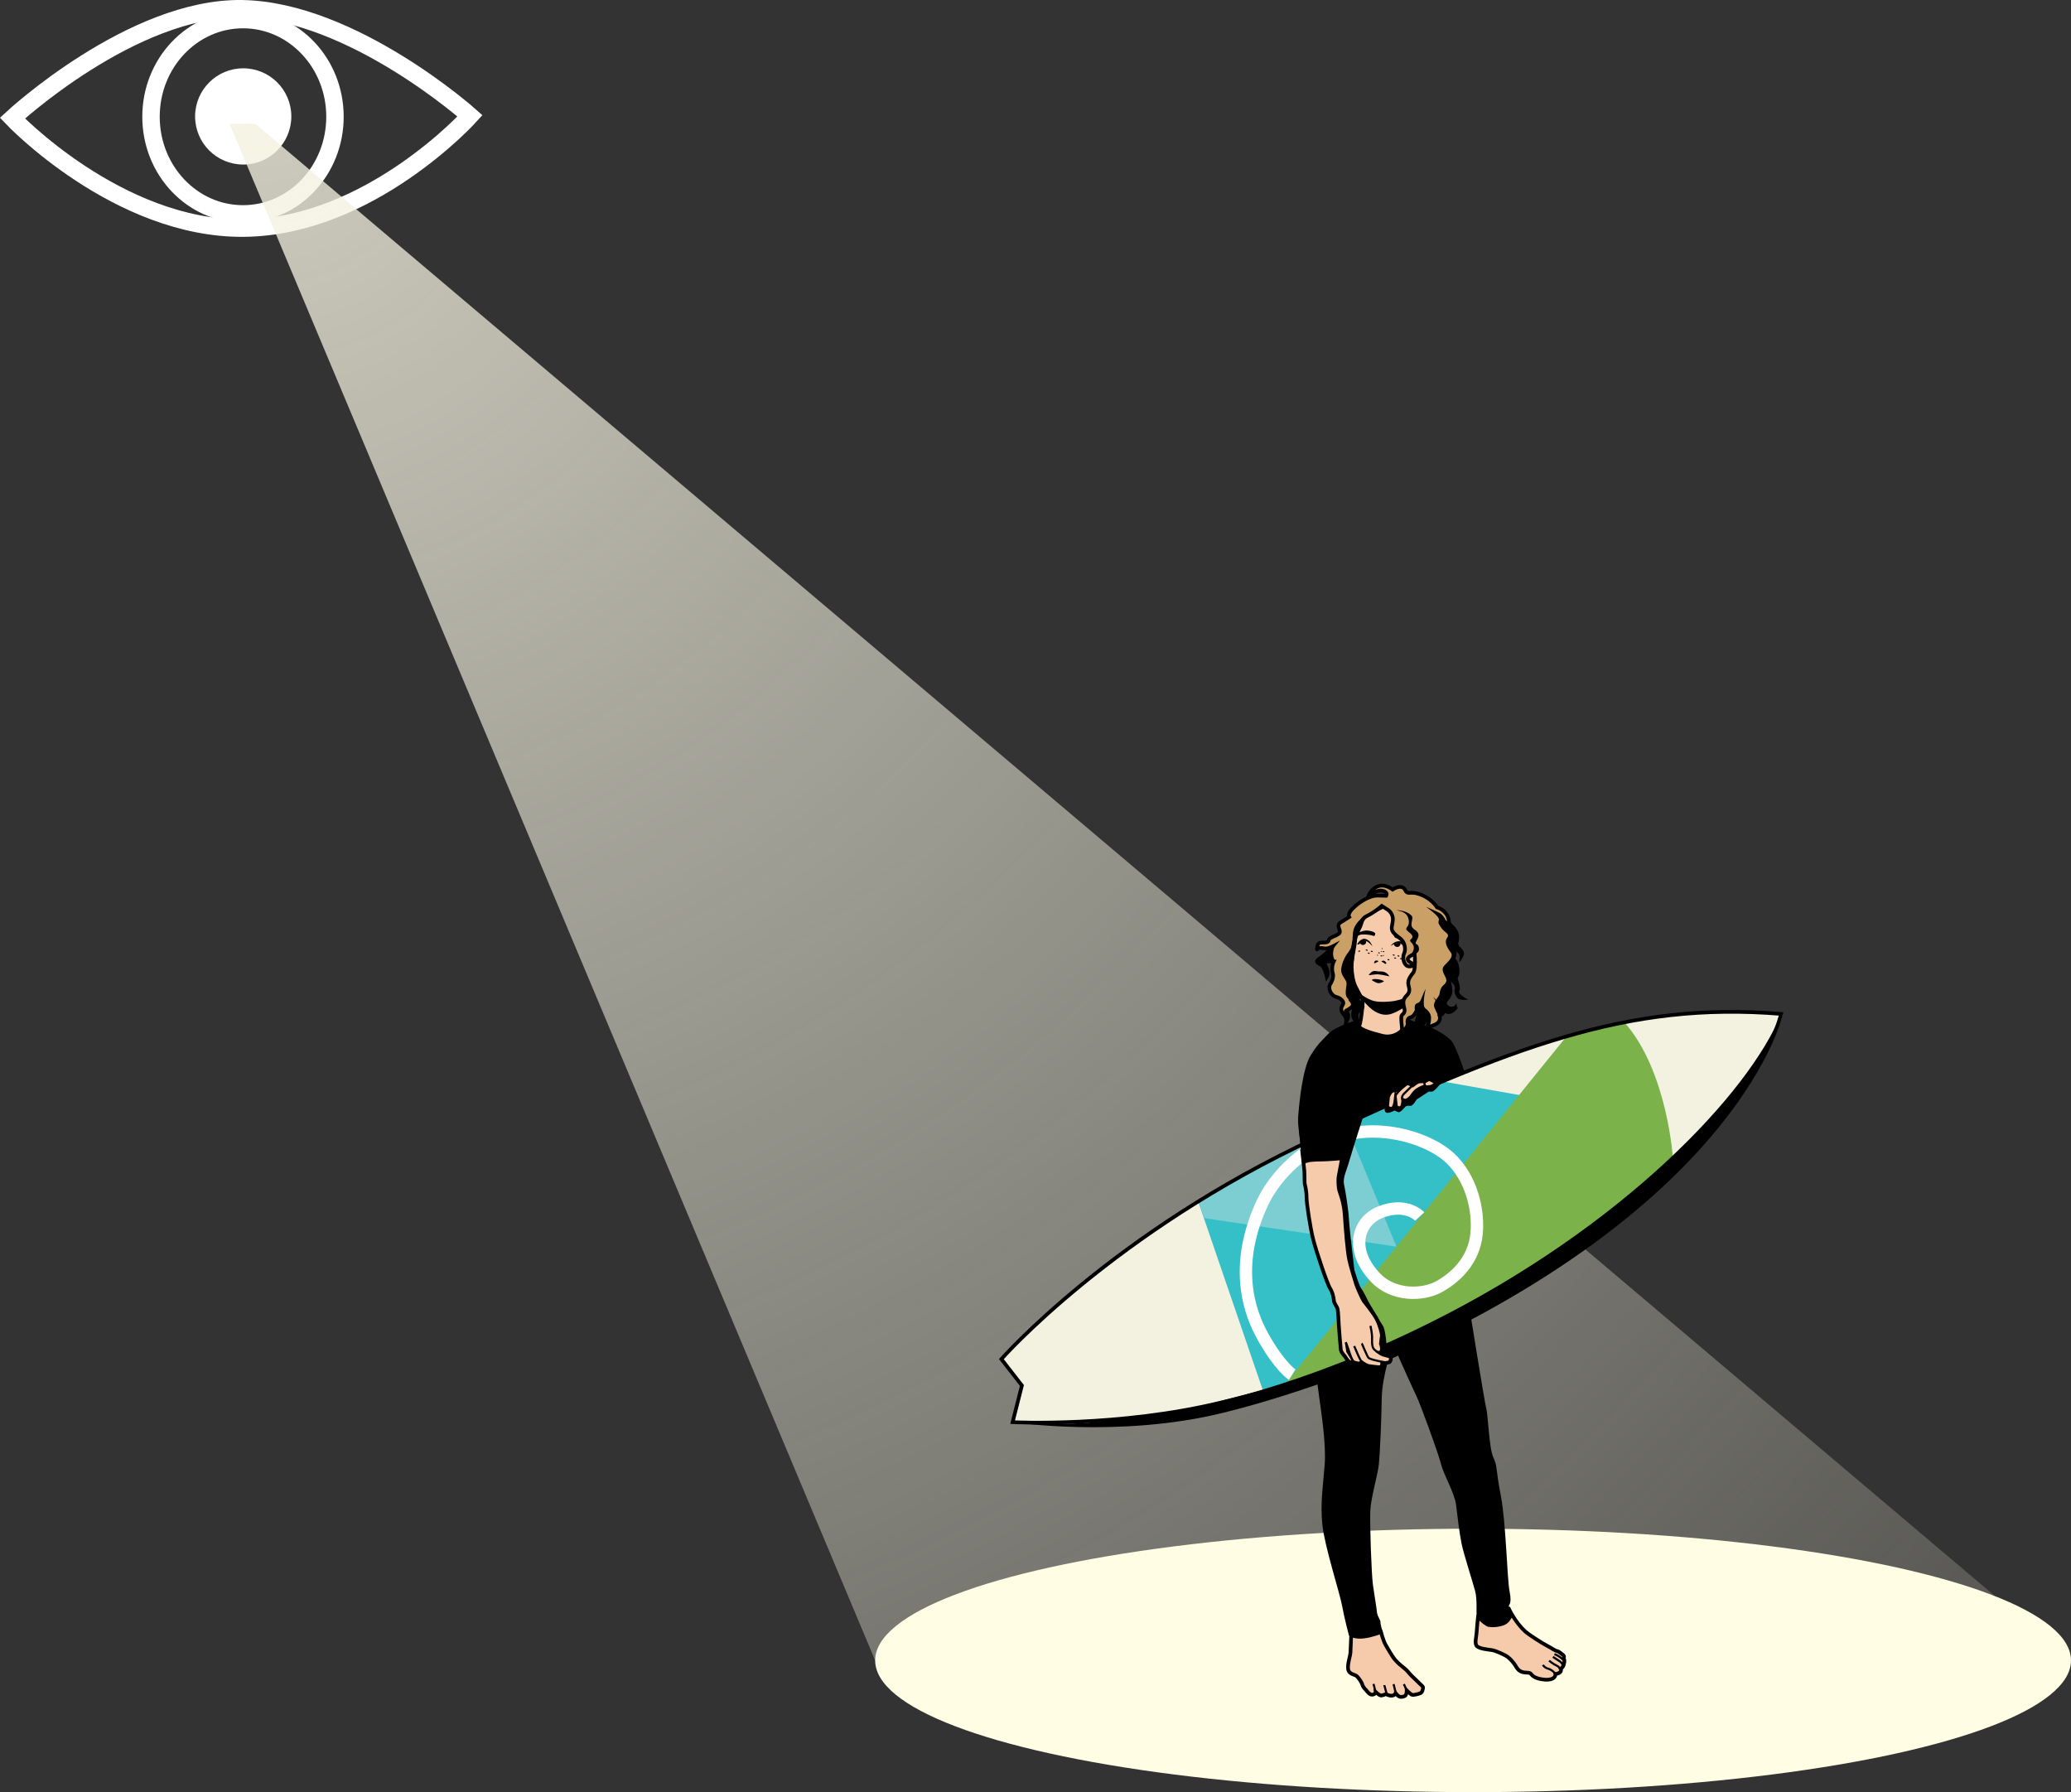 <?xml version="1.0" encoding="iso-8859-1"?>
<!-- Generator: Adobe Illustrator 25.0.1, SVG Export Plug-In . SVG Version: 6.00 Build 0)  -->
<svg version="1.1" id="Layer_1" xmlns="http://www.w3.org/2000/svg" xmlns:xlink="http://www.w3.org/1999/xlink" x="0px" y="0px"
	 viewBox="0 0 392.191 339.349" style="enable-background:new 0 0 392.191 339.349;" xml:space="preserve">
<rect x="0" y="0" width="392.191" height="339.349" fill="#333333" stroke="none"/>
<g>
	<g id="Auge_1_">
		<g>
			<circle style="fill:#FFFFFF;" cx="46.058" cy="22.046" r="9.111"/>
			
				<ellipse style="fill:none;stroke:#FFFFFF;stroke-width:3.3;stroke-miterlimit:10;" cx="46.016" cy="22.105" rx="17.419" ry="18.396"/>
			<path style="fill:none;stroke:#FFFFFF;stroke-width:3.3;stroke-miterlimit:10;" d="M2.345,22.371
				c0,0,22.67-21.043,43.496-20.718s43.17,20.284,43.17,20.284s-18.982,21.043-42.845,21.26
				S2.345,22.371,2.345,22.371z"/>
		</g>
	</g>
	<g>
		<radialGradient id="SVGID_1_" cx="50.343" cy="21.763" r="571.887" gradientUnits="userSpaceOnUse">
			<stop  offset="0" style="stop-color:#F3F1DF;stop-opacity:0.8"/>
			<stop  offset="1" style="stop-color:#F3F1DF;stop-opacity:0"/>
		</radialGradient>
		<polygon style="fill:url(#SVGID_1_);" points="43.467,23.435 165.731,314.409 392.191,314.409 48.344,23.435 		"/>
		<ellipse style="fill:#FFFDE3;" cx="278.961" cy="314.409" rx="113.23" ry="24.941"/>
	</g>
	<g>
		<g>
			<path style="fill:#F5CBAB;stroke:#000000;stroke-width:0.7;stroke-miterlimit:10;" d="M279.903,306.102
				c0,0-0.249,2.382-0.28,3.106c-0.032,0.724-0.453,2.084,0.107,2.543c0.56,0.459,2.077,0.598,2.797,0.702
				c0.721,0.104,2.526,0.927,3.017,1.312c0.491,0.384,1.156,1.118,1.493,1.713c0.337,0.595,0.683,0.973,1.328,1.146
				c0.645,0.173,1.306-0.015,1.58,0.359c0.274,0.375,0.783,0.791,2,0.994c1.956,0.325,2.681-0.326,2.608-1.015
				c0,0,1.232-0.036,1.05-0.942l0.424-0.513c0,0,0.444-1.082,0.083-1.48c0,0,0.292-0.462-0.275-0.777
				c0,0-0.699-0.61-0.988-0.623c-0.29-0.012-1.144-0.63-1.925-1.026c-0.78-0.397-3.436-2.076-4.129-2.717
				c-1.885-1.739-3.043-4.239-3.043-4.239L279.903,306.102z"/>
			<g>
				<path style="fill:none;stroke:#000000;stroke-width:0.4;stroke-miterlimit:10;" d="M294.552,316.961
					c0,0-0.544-0.76-1.34-0.978c-0.798-0.217-1.015-0.725-1.015-0.725"/>
				<path style="fill:none;stroke:#000000;stroke-width:0.4;stroke-miterlimit:10;" d="M295.348,316.129
					c0,0,0.111-0.436-0.542-0.725c-0.653-0.29-1.449-0.942-1.449-0.942"/>
				<path style="fill:none;stroke:#000000;stroke-width:0.4;stroke-miterlimit:10;" d="M296.027,315.506
					c0,0-0.135-0.609-0.715-0.972c-0.579-0.362-1.231-0.797-1.231-0.797"/>
				<path style="fill:none;stroke:#000000;stroke-width:0.4;stroke-miterlimit:10;" d="M296.219,314.426
					c0,0-1.051-0.979-1.848-1.196"/>
			</g>
		</g>
		<g>
			<path style="fill:#F5CBAB;stroke:#000000;stroke-width:0.7;stroke-miterlimit:10;" d="M261.488,308.969
				c0,0,0.532,1.862,0.875,2.428c0.343,0.567,1.249,2.261,1.893,2.963c0.644,0.702,1.058,1.026,1.71,1.546
				c0.651,0.518,0.76,0.829,1.347,1.406c0.588,0.577,1.296,1.22,1.53,1.476
				c0.235,0.255,0.652,0.518,0.641,0.763c-0.011,0.244-0.102,0.914-0.538,1.079
				c-0.436,0.165-1.367,0.43-1.665,0.234c-0.297-0.197-0.884-0.774-0.884-0.774s0.021,0.92-0.415,1.085
				c-0.436,0.165-0.806,0.21-1.103,0.013c-0.298-0.197-0.588-0.577-0.588-0.577s-0.077,0.364-0.633,0.462
				c-0.555,0.098-1.212-0.298-1.212-0.298s-0.689,0.338-0.992,0.264c-0.303-0.075-0.952-0.655-0.952-0.655
				s0.003,0.453-0.666,0.516c-0.491,0.046-1.156-0.9-1.156-0.9s-0.532-0.453-0.69-1.011
				c-0.16-0.558-0.798-1.383-1.093-1.641c-0.295-0.257-1.457-0.308-1.598-1.295
				c-0.141-0.987,0.415-2.494,0.444-3.167c0.029-0.673,0.155-3.548,0.155-3.548L261.488,308.969z"/>
			<g>
				
					<line style="fill:none;stroke:#000000;stroke-width:0.4;stroke-miterlimit:10;" x1="266.397" y1="320.09" x2="265.854" y2="318.894"/>
				
					<line style="fill:none;stroke:#000000;stroke-width:0.4;stroke-miterlimit:10;" x1="264.268" y1="320.38" x2="263.905" y2="318.894"/>
				<path style="fill:none;stroke:#000000;stroke-width:0.4;stroke-miterlimit:10;" d="M262.616,320.777
					c0,0-0.463-1.587-0.463-1.686"/>
				
					<line style="fill:none;stroke:#000000;stroke-width:0.4;stroke-miterlimit:10;" x1="260.501" y1="320.384" x2="260.104" y2="318.861"/>
			</g>
		</g>
		<path d="M277.943,245.619c0,0,3.205,20.032,3.526,21.159c0.322,1.126,0.535,7.56,1.329,9.201
			c0.793,1.64,0.407,1.994,1.415,7.227c1.008,5.234,1.168,15.743,1.677,18.235
			c0.51,2.494-0.353,2.456-0.123,2.837c0.231,0.381,0.794,1.641,0.53,2.001c-0.262,0.359-0.407,0.847-1.169,1.308
			c-0.76,0.461-2.874,0.74-3.597,0.338c-0.724-0.402-1.796-1.314-1.892-1.936
			c-0.097-0.622,0.134-3.083-0.289-4.708c-0.423-1.624-2.167-7.013-2.573-9.008
			c-0.407-1.994-0.766-5.099-1.039-7.335c-0.274-2.236-2.349-5.662-2.874-7.786
			c-0.526-2.123-3.952-11.416-4.632-12.805c-0.681-1.389-2.933-6.429-2.933-6.429l-1.488-3.432
			c0,0-2.084,5.995-2.143,10.193c-0.059,4.198-0.334,10.488-0.547,12.579c-0.215,2.091-1.508,6.236-1.62,8.826
			c-0.114,2.589,0.216,12.056,0.5,14.046c0.283,1.989,0.678,4.292,0.763,5.16
			c0.085,0.869,0.682,1.389,0.66,1.883c-0.021,0.493,0.476,2.058,0.476,2.058s-4.537,2.026-6.446,0.46
			c0,0-0.91-3.435-1.306-5.676c-0.398-2.241-3.283-11.14-3.723-15.236c-0.44-4.096,0.142-7.531,0.437-11.472
			c0.296-3.941-0.677-9.975-1.002-12.461c-0.192-1.473-1.262-9.322-1.262-9.322L277.943,245.619z"/>
		<path d="M266.01,192.731c0,0,2.477,0.966,4.389,1.631c1.769,0.615,3.48,1.734,4.406,2.66
			c0.926,0.926,2.963,7.189,2.963,7.189l-9.397,14.72l-7.685-1.157l-3.609-2.823l-1.435-2.407l-1.481,7.129
			c0,0-3.334,0.277-5.092,0.277c-1.76,0-2.222,0.833-2.222,0.37c0-0.462-1.127-6.568-1.018-8.518
			c0.185-3.332,0.926-9.535,2.314-11.849c1.388-2.315,2.172-2.872,3.469-4.261c1.297-1.389,6.13-2.883,6.485-2.744
			c0.786,0.309,1.898,2.005,4.953,2.375C266.102,195.693,266.01,194.953,266.01,192.731z"/>
		<g>
			<g>
				<path style="fill:#F3F1DF;" d="M337.602,191.951c0,0-7.749,34.214-73.574,63.839c0,0-16.312,6.812-32.254,10.723
					c-19.627,4.814-39.708,2.743-39.708,2.743l1.759-6.944l-3.888-4.999c0,0,21.201-24.071,59.528-41.846
					C286.587,198.251,308.347,189.544,337.602,191.951z"/>
				<g>
					<defs>
						<path id="SVGID_2_" d="M337.602,191.951c0,0-7.777,35.181-73.602,64.806c0,0-16.183,4.792-32.126,8.702
							c-19.626,4.815-39.809,3.796-39.809,3.796l1.759-6.944l-3.888-4.999c0,0,21.201-24.071,59.528-41.846
							C286.587,198.251,308.347,189.544,337.602,191.951z"/>
					</defs>
					<clipPath id="SVGID_3_">
						<use xlink:href="#SVGID_2_"  style="overflow:visible;"/>
					</clipPath>
					<path style="clip-path:url(#SVGID_3_);fill:#F3F1DF;" d="M291.59,264.627c-0.555-0.833,58.048-44.439,57.214-67.769
						c-0.585-16.385-51.964-19.195-47.493-2.221c4.201,15.946-7.464,28.167-22.035,35.273
						c-10.623,5.181-39.623,44.069-39.623,44.069L291.59,264.627z"/>
					<g style="clip-path:url(#SVGID_3_);">
						<polygon style="fill:#35C0C8;" points="290.405,207.824 221.121,195.583 215.245,210.762 222.345,214.189 
							243.645,276.374 						"/>
						<path style="fill:#7BB24A;" d="M316.845,219.738c0,0-0.979-16.933-9.303-26.237c0,0-10.527,2.817-11.139,3.061
							l-54.31,67.081c0,0,31.5-12.159,42.517-19.015C295.628,237.774,314.398,222.554,316.845,219.738z"/>
						<polygon style="fill:#7DCED3;" points="251.234,204.07 264.455,236.06 228.06,230.659 224.222,219.494 						"/>
						<path style="fill:none;stroke:#FFFFFF;stroke-width:2.34;stroke-miterlimit:10;" d="M268.861,230.347
							c0,0-2.611-2.856-7.671-0.735c-3.795,1.591-5.853,6.8-0.775,12.241c3.428,3.673,9.059,3.427,11.997,1.837
							c2.938-1.591,6.734-4.796,7.222-10.16c0.408-4.489-0.98-10.446-5.06-14.281
							c-3.54-3.328-12.2-6.529-20.523-4.203c-8.324,2.326-13.22,8.936-14.934,12.608
							c-1.714,3.673-6.261,14.289,0.123,25.583c3.182,5.631,5.468,7.06,5.468,7.06"/>
					</g>
				</g>
				<path style="fill:none;stroke:#000000;stroke-width:0.7;stroke-miterlimit:10;" d="M337.296,191.99
					c0,0-7.777,35.181-73.601,64.807c0,0-16.185,4.793-32.126,8.702c-19.627,4.815-39.81,3.795-39.81,3.795
					l1.76-6.943l-3.888-4.999c0,0,21.2-24.071,59.529-41.846C286.281,198.29,308.041,189.583,337.296,191.99z"/>
				<path d="M337.296,191.99c0,0-7.777,35.181-73.601,64.807c0,0-16.185,6.829-32.126,10.739
					c-19.627,4.814-39.81,1.758-39.81,1.758s32.033,4.537,78.972-18.794
					C307.373,232.288,331.279,206.896,337.296,191.99z"/>
			</g>
			<g id="schatten_2_">
				<path d="M250.363,226.338l0.279-13.425l1.944-2.406l5.924-0.185c0,0-2.592,8.054-3.055,9.721
					c-0.463,1.666-1.204,2.963-0.925,4.258c0.277,1.296,0.833,4.722,0.925,6.573
					c0.093,1.852,1.019,9.536,1.019,9.536l-1.204,1.111L250.363,226.338z"/>
				<path d="M259.436,246.983c0.371,0.555,1.852,3.24,2.407,3.98c0.555,0.741,0.741,3.889,0.741,3.889l-3.148,1.018
					l-3.611-6.111l-0.184-8.332l0.834-1.018c0,0,0.832,2.962,1.388,3.703
					C258.418,244.854,259.066,246.428,259.436,246.983z"/>
			</g>
			<path id="schatten_1_" d="M272.675,205.322c0,0-1.018,1.389-1.574,1.389c-0.555,0-0.555,0-0.555,0l-2.269,1.481
				c0,0-0.741,1.297-1.204,1.204c-0.462-0.092-0.879,0.093-0.879,0.093s-0.972,1.204-1.342,1.111
				c-0.37-0.092-0.741-0.324-0.741-0.324s-1.112,0.602-1.574,0.417c-0.463-0.185-0.325-1.157-0.325-1.157
				l10.739-5.417L272.675,205.322z"/>
		</g>
		<g>
			<path style="fill:#F5CBAB;stroke:#000000;stroke-width:0.7;stroke-miterlimit:10;" d="M262.861,207.667l-0.184,1.851
				c0,0,0.184,0.432,0.801,0.432c0.617,0,0.772-1.358,0.772-1.358l0.123,1.049c0,0,0.03,0.185,0.71,0.185
				c0.679,0,0.648-1.512,0.648-1.512c0.463,0.232,0.741,0,1.111-0.231c0.418-0.262,0.709-0.91,1.203-1.404
				c0.494-0.494,1.697-0.957,1.697-0.957c0.123,0.308,0.71,0.092,1.08,0.092s1.297-0.679,1.297-0.679
				s-1.342-0.972-1.667-0.741c-0.324,0.232-0.648,0.37-0.648,0.37s-0.88-0.046-1.204,0.046
				c-0.325,0.092-1.065,0.694-1.065,0.694s-0.856-0.411-1.018-0.37c-0.371,0.093-1.62,1.25-1.62,1.25
				s-0.972,0-1.342,0.231C263.185,206.849,262.861,207.667,262.861,207.667z"/>
			<path style="fill:none;stroke:#000000;stroke-width:0.4;stroke-miterlimit:10;" d="M265.639,208.315
				c0,0-0.416-0.509,0.186-1.157c0.384-0.414,1.712-1.651,1.712-1.651"/>
			<path style="fill:none;stroke:#000000;stroke-width:0.4;stroke-miterlimit:10;" d="M264.25,208.963
				c0,0-0.093-1.389,0.139-1.712c0.232-0.325,0.833-1.018,0.833-1.018"/>
			<path style="fill:none;stroke:#000000;stroke-width:0.4;stroke-miterlimit:10;" d="M270.129,205.954
				c0,0-0.555-0.617-0.324-1.188"/>
		</g>
		<g>
			<path style="fill:#F5CBAB;stroke:#000000;stroke-width:0.7;stroke-miterlimit:10;" d="M263.294,256.858
				c0,0-1.115-0.264-1.357-0.355c-0.37-0.139-0.695-0.37-0.695-0.37c0.856-0.209,0.262-1.682,0.262-1.682
				s0.124-1.234,0.186-1.481c0.061-0.247-0.309-1.852-0.926-3.087c-0.617-1.234-2.283-3.209-2.53-3.579
				c-0.248-0.37-1.142-2.33-1.389-3.071c-0.247-0.741-1.08-3.498-1.327-4.644
				c-0.385-1.79-0.679-5.864-0.864-8.58c-0.185-2.716-1.05-4.382-1.111-4.937c-0.062-0.555-0.185-1.667,0-2.531
				s0.618-3.333,0.618-3.333l-7.546-1.157c0,0,0.325,2.824,0.387,3.626c0.061,0.802,0,2.345,0.123,2.715
				c0.123,0.371,0.308,1.482,0.308,2.469c0,0.988,0.679,5.555,1.235,7.777c0.555,2.222,2.653,8.456,3.209,9.32
				c0.555,0.864,0.679,1.914,0.741,2.407c0.061,0.494,0.555,0.987,0.679,1.481
				c0.123,0.494,0.185,2.346,0.247,3.271c0.062,0.926,0.308,3.95,0.369,4.444c0.062,0.494,0.464,0.88,0.711,1.188
				s0.463,0.833,0.926,1.111c0.191,0.115,0.648,0.046,0.648,0.046s0.788,0.277,1.066,0.277
				c0.277,0,0.601-0.215,0.601-0.215s0.834,0.586,1.249,0.679c0.417,0.092,1.898,0.232,1.898,0.232
				s0.787,0.139,0.741-0.741c0,0,1.018-0.046,1.297-0.185C263.324,257.815,263.493,257.382,263.294,256.858z"/>
			<path d="M256.52,207.636c0,0-1.157,6.111-1.249,6.759c-0.093,0.648-1.111,5.277-1.111,5.277
				s-2.732,0.231-3.426,0.231c-0.694,0-2.499,0.046-2.916,0.186c-0.417,0.139-1.204,0.277-1.204,0.277
				s-0.462-4.397-0.555-5.786c-0.093-1.389-0.325-2.731,0.046-4.953c0.369-2.222,9.767-0.278,9.767-0.278
				L256.52,207.636z"/>
			<g>
				<path style="fill:none;stroke:#000000;stroke-width:0.4;stroke-miterlimit:10;" d="M262.43,257.969
					c0,0-2.469-0.37-3.21-0.802c-0.283-0.165-1.234-2.685-1.357-2.777"/>
				<path style="fill:none;stroke:#000000;stroke-width:0.4;stroke-miterlimit:10;" d="M257.924,257.907
					c-0.433-0.432-0.919-1.781-1.482-3.024"/>
				<path style="fill:none;stroke:#000000;stroke-width:0.4;stroke-miterlimit:10;" d="M256.258,257.722
					c-0.433-0.432-0.857-2.337-1.419-3.58"/>
				<polyline style="fill:none;stroke:#000000;stroke-width:0.4;stroke-miterlimit:10;" points="256.318,257.846 
					255.147,255.932 254.9,254.328 				"/>
				<path style="fill:none;stroke:#000000;stroke-width:0.4;stroke-miterlimit:10;" d="M259.529,251.056
					c0,0,0.308,1.419,0.308,2.161c0,0.315-0.123,1.79,0.37,2.283c0.494,0.494,1.034,0.673,1.034,0.673"/>
			</g>
		</g>
		<g>
			<path style="fill:#F5CBAB;stroke:#000000;stroke-width:0.7;stroke-miterlimit:10;" d="M257.54,175.324l-1.446,3.386
				c0,0-0.981,0.805-0.993,1.616c-0.011,0.812-0.275,3.302-0.042,3.404c0.233,0.102,0.609,0.103,0.609,0.103
				s0.243,3.29,2.451,5.322c0,0-0.266,3.998-0.694,5.052c-0.269,0.663,2.382,1.447,4.39,1.939
				c1.312,0.321,2.693-0.068,3.646-1.025l0.616-1.924c0,0,0.717-0.728,0.678-1.611
				c-0.04-0.883-0.128-2.588-0.128-2.588s0.773-0.495,1.384-1.519c0.569-0.956,0.764-1.937,0.764-1.937
				s1.044,0.489,1.443-1.133c0.399-1.623-0.114-8.97-0.114-8.97l-6.022-4.855l-5.795,2.924L257.54,175.324z"/>
			<g>
				<g>
					<g>
						<path d="M259.798,185.605c0.075-0.455,2.061-0.119,2.287,0.225c0,0-0.643,0.41-1.123,0.329
							C260.482,186.078,259.798,185.605,259.798,185.605z"/>
						<path d="M259.244,184.662c-0.139-0.046,0.44-0.67,0.831-0.776c0.294-0.08,0.942,0.055,0.942,0.055
							s0.666-0.002,0.942,0.055c0.786,0.164,1.164,0.887,1.164,0.887s-1.109-0.277-2.106-0.388
							C260.59,184.448,259.244,184.662,259.244,184.662z"/>
					</g>
					<path d="M260.996,182.059c0.149-0.153-0.742-0.414-0.776,0.257c-0.01,0.198,0.297,0.015,0.522-0.112
						C260.879,182.127,260.915,182.143,260.996,182.059z"/>
					<path d="M262.459,182.224c-0.291-0.416-0.655-0.368-0.831-0.166c-0.052,0.061,0.376,0.199,0.461,0.294
						C262.317,182.607,262.684,182.545,262.459,182.224z"/>
					<path d="M257.955,189.195c0.085,0.075-0.942-1.402-0.942-1.402s1.829,1.413,3.159,1.746
						c1.265,0.316,3.313,0.104,3.907,0c0.822-0.143,2.354-0.698,2.354-0.698l0.229,1.416c0,0-1.829,1.309-3.202,1.729
						c-0.891,0.272-1.872,0.248-3.111-0.478C259.112,190.784,257.955,189.195,257.955,189.195z"/>
				</g>
				<g>
					<path d="M255.934,177.872c0,0,1.054-1.243,1.453-1.343c0.333-0.083,0.955-0.438,1.829-0.291
						c0.303,0.051,0.817,0.118,1.164,0.416c0.103,0.088,0.063,0.732-0.374,0.54
						c-0.561-0.245-1.665-0.265-2.175-0.238C257.344,176.981,255.934,177.872,255.934,177.872z"/>
					<path d="M264.158,176.986c-0.097-0.007-0.178,0.078-0.165,0.175c0.058,0.428,0.396,0.549,1.061,0.57
						c0.755,0.024,1.946-0.132,2.533,0.117c0.526,0.223,1.19,0.511,1.19,0.511s-0.853-0.972-1.692-1.217
						c-0.838-0.245-1.064-0.085-1.504-0.081C265.233,177.063,264.494,177.011,264.158,176.986z"/>
					<g>
						<path d="M263.332,179.112c0,0,0.68-0.97,1.721-0.884c0.895,0.074,1.287,1.388,1.458,1.475
							c0.17,0.085,0.336,0.133,0.336,0.133s-0.546-0.387-0.772-0.514c-0.229-0.127-0.828-0.745-1.069-0.769
							C264.332,178.488,263.332,179.112,263.332,179.112z"/>
						<path d="M265.117,178.448c0.059,0.093,0.091,0.203,0.086,0.32c-0.015,0.316-0.304,0.559-0.643,0.543
							s-0.603-0.287-0.587-0.603"/>
					</g>
					<g>
						<path d="M257.014,178.822c0,0,0.547-1.147,1.455-1.046c0.409,0.045,0.747,0.335,0.909,0.5
							c0.192,0.196,0.546,0.909,0.546,0.909s-0.71-0.74-0.873-0.83c-0.309-0.17-1.036-0.489-1.582,0.375
							C257.368,178.89,257.014,178.822,257.014,178.822z"/>
						<path d="M257.502,178.386c0.005,0.309,0.278,0.554,0.61,0.549s0.599-0.26,0.594-0.569
							c-0.001-0.084-0.023-0.163-0.06-0.234l-0.574-0.06L257.502,178.386z"/>
					</g>
				</g>
				<g>
					<path d="M257.597,180.069c0.005,0.06-0.08,0.125-0.191,0.146c-0.11,0.02-0.202-0.011-0.206-0.07
						c-0.003-0.06,0.083-0.124,0.192-0.146C257.501,179.979,257.593,180.01,257.597,180.069z"/>
					<path d="M261.712,180.176c-0.01,0.038-0.07,0.057-0.132,0.041s-0.104-0.06-0.095-0.099
						c0.01-0.038,0.068-0.058,0.13-0.042S261.721,180.138,261.712,180.176z"/>
					<path d="M261.309,180.47c-0.014,0.055-0.095,0.082-0.185,0.059c-0.088-0.022-0.148-0.085-0.134-0.14
						c0.014-0.055,0.097-0.081,0.185-0.059C261.264,180.353,261.323,180.416,261.309,180.47z"/>
					<path d="M261.853,179.649c-0.01,0.038-0.068,0.057-0.13,0.042c-0.062-0.016-0.104-0.06-0.095-0.099
						c0.01-0.038,0.068-0.058,0.13-0.042C261.82,179.566,261.863,179.611,261.853,179.649z"/>
					<path d="M262.168,180.234c-0.014,0.054-0.094,0.079-0.181,0.057c-0.086-0.022-0.144-0.082-0.131-0.136
						c0.013-0.053,0.094-0.079,0.18-0.057C262.123,180.12,262.182,180.181,262.168,180.234z"/>
					<path d="M262.09,180.948c-0.01,0.039-0.068,0.058-0.13,0.042c-0.062-0.016-0.104-0.059-0.095-0.099
						c0.01-0.038,0.068-0.058,0.13-0.042C262.057,180.865,262.099,180.909,262.09,180.948z"/>
					<path d="M261.765,181.039c-0.014,0.056-0.1,0.083-0.19,0.06c-0.09-0.023-0.152-0.087-0.138-0.143
						c0.014-0.056,0.1-0.083,0.19-0.06C261.717,180.918,261.779,180.983,261.765,181.039z"/>
					<path d="M260.982,180.902c-0.01,0.038-0.069,0.057-0.131,0.042c-0.062-0.016-0.104-0.06-0.095-0.099
						c0.01-0.039,0.068-0.058,0.13-0.042C260.949,180.819,260.992,180.863,260.982,180.902z"/>
					<path d="M259.009,179.956c-0.015,0.059-0.113,0.085-0.218,0.059c-0.104-0.026-0.178-0.096-0.163-0.155
						c0.015-0.058,0.113-0.085,0.217-0.058C258.95,179.828,259.024,179.898,259.009,179.956z"/>
					<path d="M259.399,180.537c-0.015,0.059-0.112,0.086-0.218,0.059s-0.178-0.096-0.163-0.155
						c0.015-0.058,0.111-0.085,0.217-0.058C259.34,180.41,259.413,180.479,259.399,180.537z"/>
					<path d="M259.963,180.198c-0.015,0.059-0.114,0.085-0.218,0.059c-0.106-0.027-0.18-0.097-0.165-0.156
						c0.015-0.058,0.113-0.085,0.219-0.058C259.904,180.07,259.978,180.139,259.963,180.198z"/>
					<path d="M264.119,180.895c-0.015,0.06-0.112,0.086-0.218,0.059c-0.106-0.027-0.178-0.095-0.163-0.155
						c0.015-0.058,0.111-0.085,0.217-0.058C264.061,180.767,264.134,180.837,264.119,180.895z"/>
					<path d="M264.393,181.462c-0.015,0.059-0.112,0.085-0.217,0.058c-0.106-0.027-0.18-0.096-0.165-0.155
						c0.015-0.059,0.113-0.085,0.219-0.059C264.336,181.333,264.408,181.403,264.393,181.462z"/>
					<path d="M265.505,181.601c-0.015,0.059-0.113,0.085-0.218,0.059c-0.106-0.027-0.178-0.096-0.164-0.155
						c0.015-0.058,0.112-0.085,0.217-0.058C265.446,181.473,265.519,181.543,265.505,181.601z"/>
					<path d="M265.018,181.067c-0.015,0.058-0.112,0.085-0.217,0.058c-0.106-0.027-0.178-0.096-0.163-0.154
						c0.015-0.059,0.111-0.086,0.217-0.059C264.961,180.938,265.033,181.008,265.018,181.067z"/>
					<path d="M266.059,180.919c-0.015,0.059-0.113,0.085-0.218,0.058c-0.106-0.027-0.179-0.096-0.164-0.155
						c0.015-0.059,0.112-0.086,0.218-0.059C266.001,180.79,266.074,180.859,266.059,180.919z"/>
					<path d="M263.135,181.767c-0.015,0.059-0.113,0.085-0.218,0.059c-0.106-0.027-0.179-0.097-0.164-0.155
						c0.015-0.058,0.113-0.085,0.218-0.058C263.076,181.639,263.15,181.709,263.135,181.767z"/>
				</g>
			</g>
			<g>
				<path style="fill:#CBA067;stroke:#000000;stroke-width:0.7;stroke-miterlimit:10;" d="M274.263,190.827
					c-1.168-0.718-0.329-1.557-0.329-1.557s0.779-0.75,0.759-1.652c-0.02-0.903-0.324-1.775-0.324-1.775
					s0.028-1.039,0.198-0.991c-0.059-0.738,0.311-0.365,0.946-0.86c-0.02-0.032-0.047-0.062-0.064-0.094
					c-0.288-0.538-0.282-1.075-0.173-1.656c-0.108,0.574-0.017-0.036-0.022-0.18
					c-0.003-0.091-0.008-0.181-0.017-0.273c0.011,0.099,0.018,0.166,0.024,0.218
					c-0.069-0.503,0.199-0.993,0.226-1.5c0.031-0.571-0.061-1.083,0.291-1.458
					c-0.05-0.027-0.079-0.042-0.079-0.042s0.49-1.443,0.136-2.348c-0.391-0.997-1.106-1.294-1.351-1.8
					c-0.221-0.451-0.037-1.062-0.674-1.893c-0.714-0.927-1.669-1.151-1.669-1.151s-1.19-2.021-3.968-2.682
					c-1.073-0.255-1.7,0.24-2.032-0.519c-0.612-1.399-2.417-0.188-2.417-0.188s-1.284-0.978-2.491-0.685
					c-1.598,0.388-2.111,1.961-2.111,1.961s1.488-1.273,2.659-1.041c1.171,0.232,0.728,0.962,0.728,0.962
					s0,0-1.619-0.036c-1.619-0.036-3.637,1.345-4.713,2.433c-1.075,1.087-0.688,1.622-0.688,1.622
					s-0.58,0.404-1.524,0.961c-0.943,0.557-0.262,1.099-0.229,1.822c0.034,0.724-2.06,0.971-2.109,1.598
					c-0.049,0.627-1.02,0.371-1.661,0.502c-0.641,0.13-0.566,1.487-0.545,1.218
					c0.021-0.269,0.743-0.303,1.364-0.164c0.619,0.139,1.584-0.366,1.584-0.366l-0.523,0.629
					c0,0-0.98,1.004-1.931,1.651c-0.951,0.647-0.421,0.778,0.268,1.192c0.689,0.414,1.086,2.247,1.086,2.247
					s0.364-0.612-0.009-1.553c-0.035-0.086-0.074-0.172-0.121-0.259c-0.549-1.034-0.281-1.013,0.263-1.06
					c0.544-0.048,1.171,0,1.171,0s-0.527,1.076-0.174,2.239c0.163,0.544-0.007,1.316-0.45,1.987
					c-0.594,0.9,0.195,2.264,1.073,2.477c0.834,0.203,1.486,0.835,1.363,1.276
					c-0.125,0.441-0.867,0.992,0.108,2.08c0.585,0.652,0.425,1.475,0.425,1.475s0.725-1.205,0.229-1.784
					c-0.495-0.579-0.433-0.214,0.614-0.943c1.048-0.729-0.194-1.721-0.194-1.721s0.909,0.658,1.015,1.025
					c0.131,0.453-0.477,1.428-0.313,2.267c0.196,1.002,0.921,1.124,0.921,1.124s-0.891-1.648,0.337-2.364
					c1.227-0.715,0.02-1.274-0.573-1.77c-0.591-0.497,0.636-0.888,0.636-0.888l-0.842-1.631
					c-0.535-0.971-0.776-2.727-0.781-3.835c-0.005-1.036,0.23-2.465,0.282-3.511
					c0.065-1.303,0.75-3.071,1.087-3.624c0.687-1.126,0.346-1.925,1.426-2.445
					c1.604-0.773,2.91-1.954,2.91-1.954l1.091,0.695c0.734,0.467,1.121,1.321,0.987,2.18
					c-0.049,0.318-0.106,0.673-0.169,1.046c-0.207,1.23,1.163,1.797,1.831,2.48
					c0.667,0.683,0.816,1.892,0.491,2.588c-0.325,0.695-0.159,1.786,0.432,2.283
					c0.555,0.466,1.495-0.063,1.61-0.13c-0.031,0.65-0.12,1.268-0.337,1.528
					c-1.554,1.863-0.687,2.322-0.718,3.272c-0.041,1.281-1.596,1.054-0.972,3.312
					c0.36,1.301-0.531,1.08-0.553,1.81c-0.041,1.345,0.389,2.86-0.02,3.059c0,0,1.357-1.178,1.225-1.862
					c-0.133-0.685,0.121-1.079,0.569-1.166c0.513-0.1,0.968-0.954,0.968-0.954s0.572,0.407,0.424,0.795
					c-0.148,0.389-0.942,3.38,0.292,3.422c0,0-0.51-1.6,0.316-1.871c1.303-0.427,0.687-1.744,0.687-1.744
					s0.509,0.4,0.743,0.869c0.234,0.469-0.555,1.645-0.555,1.645s0.265-0.226,1.657-0.748
					c1.392-0.522,0.947-1.728,0.947-1.728c0.907-0.397,0.799-0.91,0.612-1.222
					c0.175,0.178,0.46,0.398,0.882,0.527c0.793,0.242,1.599-0.866,1.599-0.866S274.889,191.21,274.263,190.827z
					 M266.596,181.752c-0.145-0.462,0.768-0.892,0.768-0.892l0.535-0.22c0,0,0.088,1.043,0.045,2.022
					C267.832,182.618,266.733,182.19,266.596,181.752z"/>
				<g>
					<path d="M257.807,188.974c0,0-1.806-3.55-1.698-5.031c0.109-1.482,0.585-3.957,0.789-5.164
						c0.204-1.207-0.143-4.626,4.355-6.532c0,0-2.322,0.222-4.115,2.336c-1.793,2.114-0.225,3.7-1.819,5.749
						c-0.798,1.025-1.195,2.137-1.335,3.149c-0.141,1.011,0.747,1.822,0.974,2.439
						c0.2,0.543-0.4,2.11,0.075,2.868c0.605,0.964,1.512,1.189,1.544,1.383c0.057,0.346-0.135,0.934-0.131,1.09
						c0.005,0.156-0.195,1.891-0.195,1.891s0.669,0.64,0.683,0.363c0.016-0.276-0.218-1.464,0.245-1.821
						c0.463-0.356,1.238-0.536,0.898-1.09c-0.341-0.553-0.92-0.62-0.777-1.093
						C257.443,189.04,257.807,188.974,257.807,188.974z"/>
					<path d="M267.339,173.422c-1.042-1.134-2.92-1.076-2.92-1.076c0.469,0.162,2.039,0.178,2.344,1.802
						c0.305,1.624-1.138,1.405-0.054,2.271c0.493,0.394,0.825,0.636,0.753,1.058
						c-0.071,0.423-0.76,0.45-0.224,0.956c1.125,1.059,0.086,2.295-0.507,2.646c0,0,2.093-0.268,1.984-1.466
						c-0.107-1.197-0.964-0.535-0.51-1.389c0.455-0.854,0.808-1.478-0.368-2.235
						C266.662,175.232,267.829,173.956,267.339,173.422z"/>
					<path d="M251.006,183.537c0.037-0.126-0.266-0.996-0.196-1.085c0.485-0.627,2.255-0.236,2.034-0.55
						c-0.96-1.362,0.136-3.204,0.136-3.204s-1.415,1.406-1.98,1.807c-0.564,0.402-1.481,1.116-1.482,1.612
						l0.543,0.316L251.006,183.537z"/>
					<path d="M270.049,171.707c0,0,2.613,1.806,2.441,2.46c-0.172,0.653-0.112,0.663,0.43,1.5
						c0.542,0.837,1.668,1.151,1.184,1.814c-0.484,0.663-0.46,1.438,0.616,2.856
						c0.575,0.759-0.232,1.492-1.209,2.506c-0.979,1.015,0.68,2.225,0.356,3.04
						c-0.323,0.814-1.026,0.572-1.262,2.332c-0.089,0.667-1.432,1.496-0.94,2.634
						c0.491,1.138,0.921,1.894,0.921,1.894s0.647-0.884,0.687-1.126c0.041-0.242,1.347,0.103,1.347,0.103l0.616-0.703
						c0,0-1.843,0.248-1.499-0.688c0.344-0.935,0.83-1.97,0.83-1.97l0.021-2.583c0,0,1.108,0.663,0.906,1.498
						c-0.204,0.835,0.313,1.441,0.463,1.671c0.343,0.534,2.091,0.353,2.091,0.353s-2.044-1.007-1.691-1.63
						c0.353-0.623-0.337-2.416-0.337-2.416s0.515-0.72,0.316-1.995c-0.251-1.61-0.755-1.659-0.755-1.659
						l0.223-1.504c0,0,0.461,0.5,0.532,0.71c0.115,0.346,0.003,1.46,0.003,1.46s0.791-0.904,0.898-1.649
						c0.107-0.745-1.284-1.769-1.284-1.769s-0.02-1.954-0.277-2.591c-0.259-0.638-1.899-1.996-1.899-1.996
						s-0.451-1.007-1.134-1.371C271.959,172.526,270.049,171.707,270.049,171.707z"/>
					<path d="M268.107,191.681c0,0-0.328-0.619-0.156-1.272c0.149-0.561,0.622-0.335,0.964-0.815
						c0.057-0.079,0.109-0.176,0.155-0.299c0.334-0.875,0.93-2.202,0.889-1.961
						c-0.041,0.242-0.718,3.115-0.046,3.592c1.718,1.221,0.901,2.759,0.901,2.759l-0.987-1.401
						c0,0,0.525,0.827-0.099,1.218c-0.625,0.391-1.313,1.889-1.313,1.889s-0.406-0.907-0.121-1.851
						C268.575,192.593,268.107,191.681,268.107,191.681z"/>
				</g>
			</g>
		</g>
	</g>
</g>
<g>
</g>
<g>
</g>
<g>
</g>
<g>
</g>
<g>
</g>
<g>
</g>
</svg>
